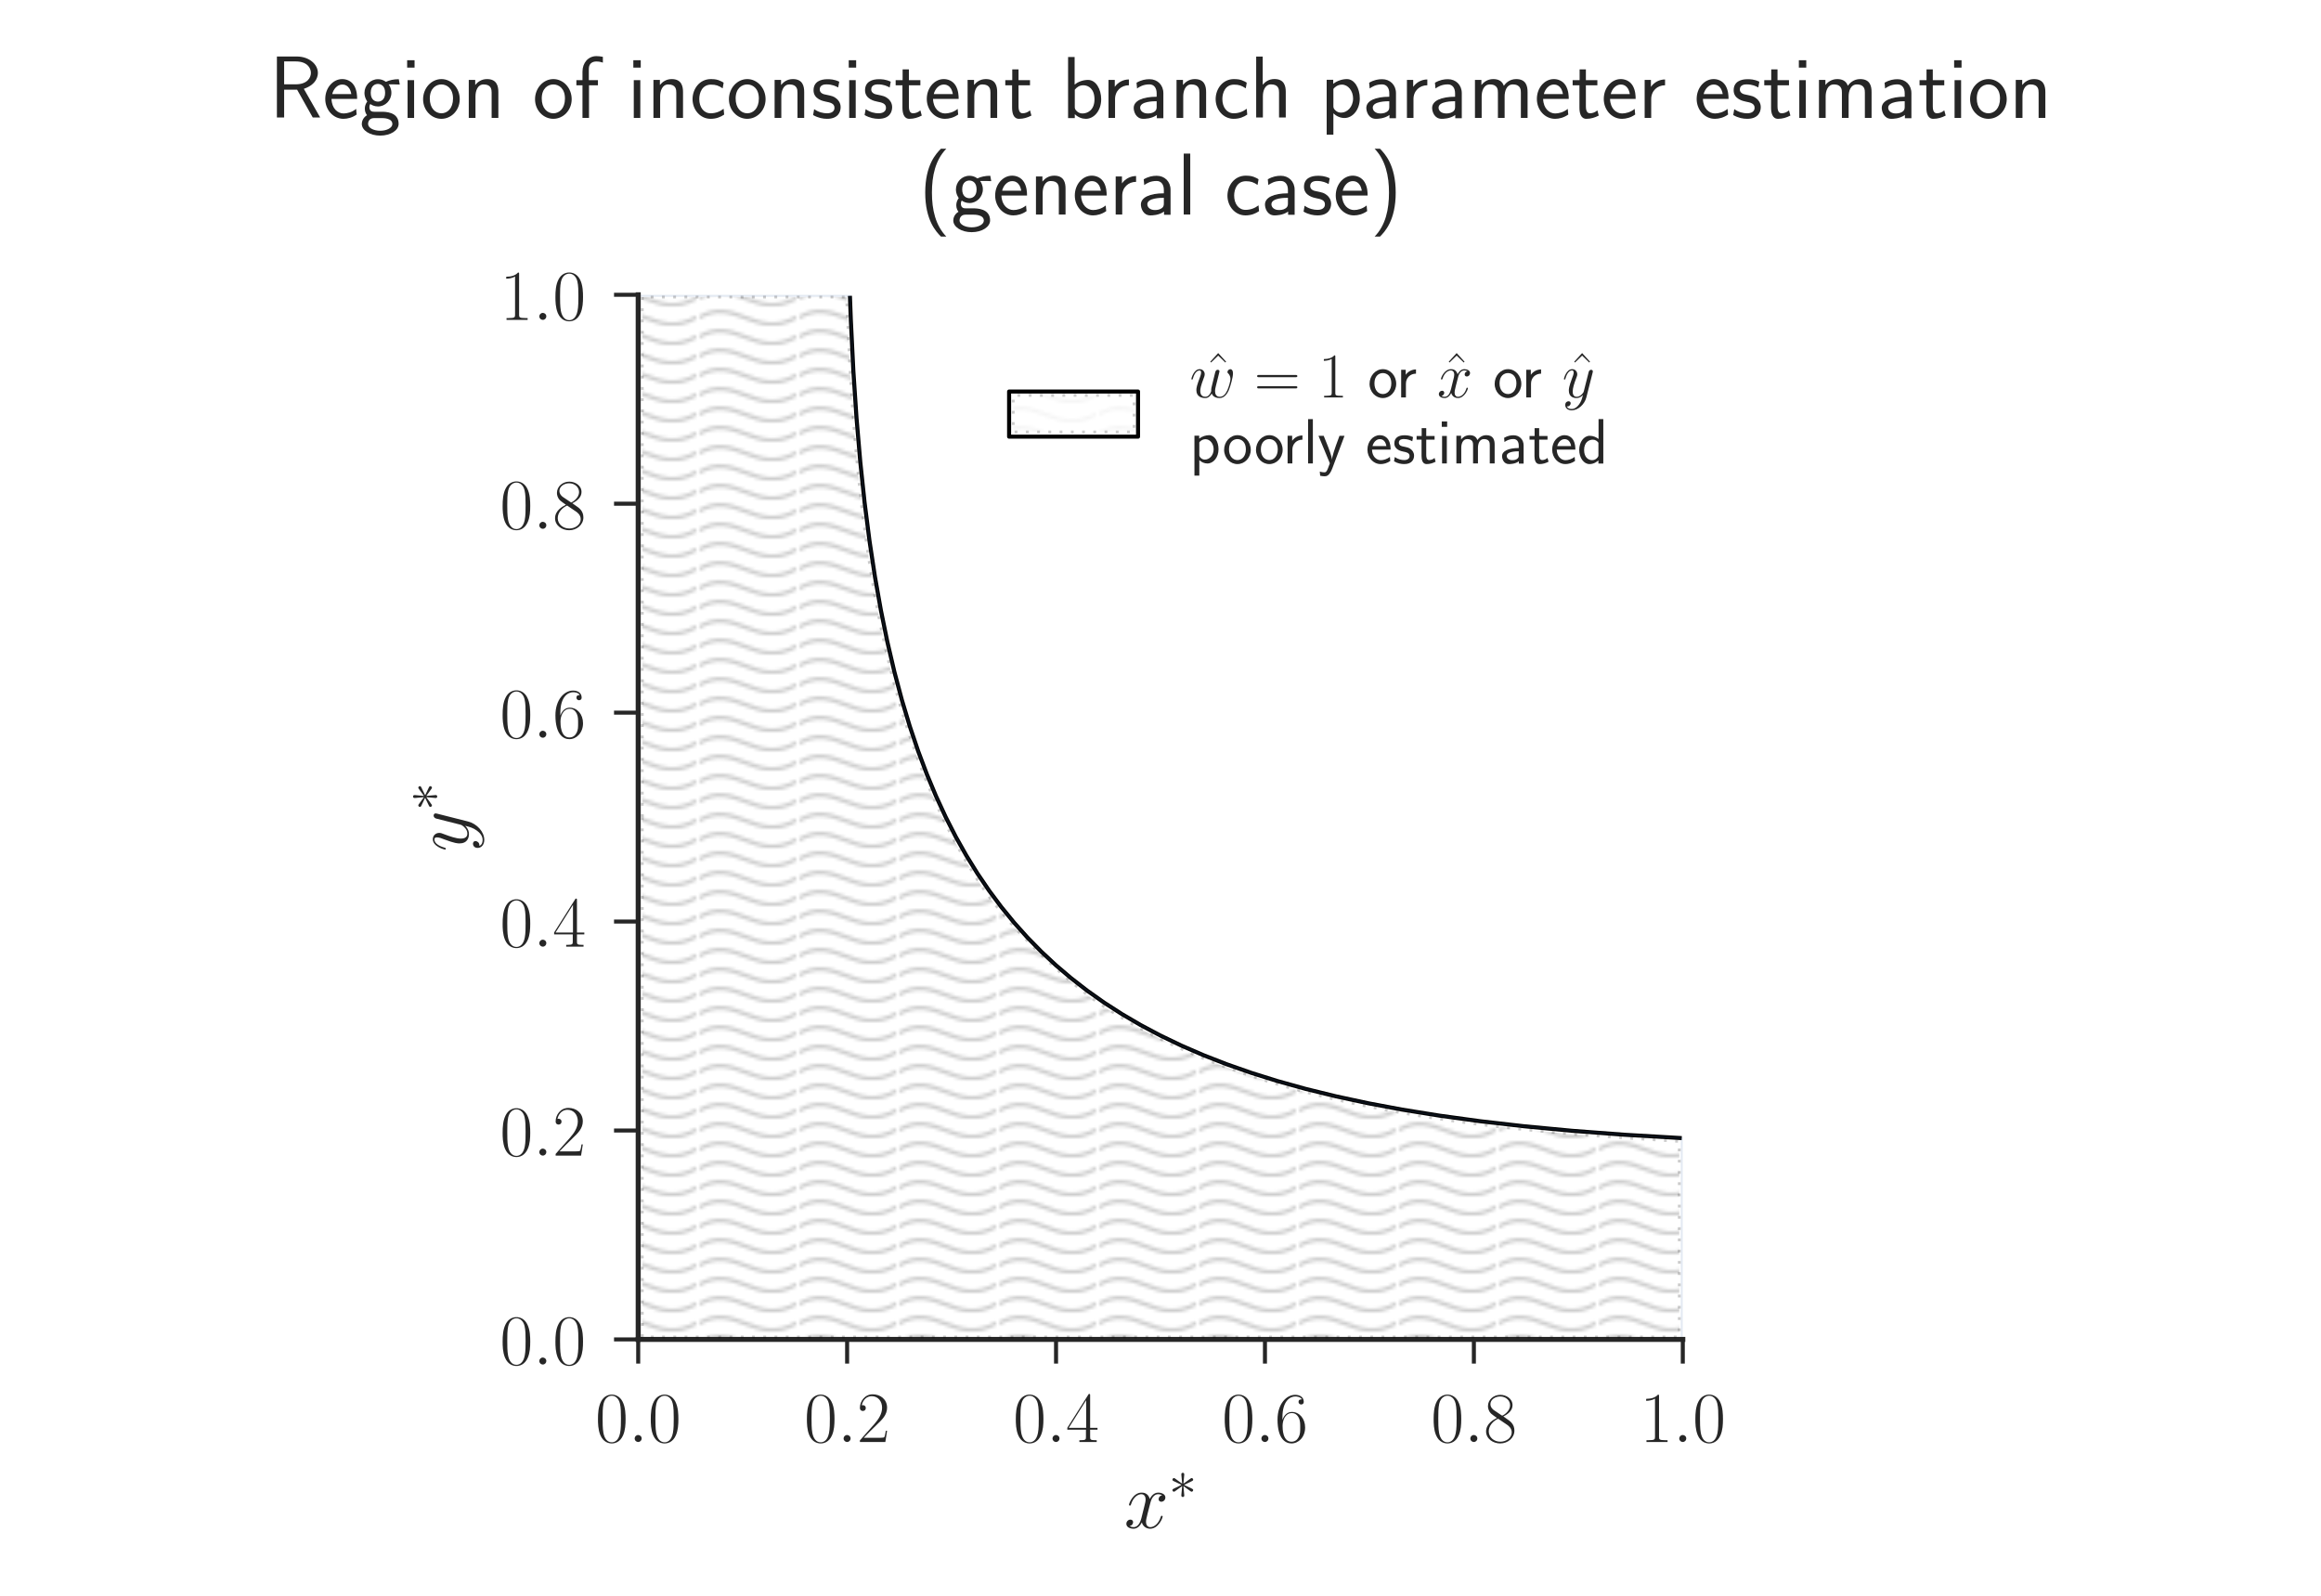 <?xml version="1.0" encoding="UTF-8" standalone="no"?>
<!-- Created with matplotlib (http://matplotlib.org/) -->

<svg
   xmlns:dc="http://purl.org/dc/elements/1.1/"
   xmlns:cc="http://creativecommons.org/ns#"
   xmlns:rdf="http://www.w3.org/1999/02/22-rdf-syntax-ns#"
   xmlns:svg="http://www.w3.org/2000/svg"
   xmlns="http://www.w3.org/2000/svg"
   xmlns:xlink="http://www.w3.org/1999/xlink"
   xmlns:sodipodi="http://sodipodi.sourceforge.net/DTD/sodipodi-0.dtd"
   xmlns:inkscape="http://www.inkscape.org/namespaces/inkscape"
   height="396pt"
   version="1.1"
   viewBox="0 0 576 396"
   width="576pt"
   id="svg2"
   inkscape:version="0.48.4 r9939"
   sodipodi:docname="bl-loose-inconsistency.svg">
  <sodipodi:namedview
     pagecolor="#ffffff"
     bordercolor="#666666"
     borderopacity="1"
     objecttolerance="10"
     gridtolerance="10"
     guidetolerance="10"
     inkscape:pageopacity="0"
     inkscape:pageshadow="2"
     inkscape:window-width="2495"
     inkscape:window-height="1416"
     id="namedview477"
     showgrid="false"
     inkscape:zoom="1.1470843"
     inkscape:cx="206.56751"
     inkscape:cy="247.5"
     inkscape:window-x="65"
     inkscape:window-y="24"
     inkscape:window-maximized="1"
     inkscape:current-layer="svg2" />
  <defs
     id="defs4">
    <pattern
       inkscape:stockid="Wavy"
       id="Wavy"
       height="5.181"
       width="30.066"
       patternUnits="userSpaceOnUse"
       inkscape:collect="always">
      <path
         id="path5573"
         d="M 7.597,0.061 C 5.079,-0.187 2.656,0.302 -0.01,1.788 L -0.01,3.061 C 2.773,1.431 5.173,1.052 7.472,1.280 C 9.770,1.508 11.969,2.361 14.253,3.218 C 18.820,4.931 23.804,6.676 30.066,3.061 L 30.062,1.788 C 23.622,5.497 19.246,3.770 14.691,2.061 C 12.413,1.207 10.115,0.311 7.597,0.061 z "
         style="fill:black;stroke:none;" />
    </pattern>
    <style
       type="text/css"
       id="style6">
*{stroke-linecap:butt;stroke-linejoin:round;}
  </style>
  </defs>
  <g
     id="figure_1">
    <g
       id="patch_1">
      <path
         d="M 0 396  L 576 396  L 576 0  L 0 0  z "
         style="fill:#ffffff;"
         id="path10" />
    </g>
    <g
       id="axes_1">
      <g
         id="patch_2">
        <path
           d="M 158.383 332.386  L 417.617 332.386  L 417.617 73.153  L 158.383 73.153  z "
           style="fill:#ffffff;"
           id="path14" />
      </g>
      <g
         id="matplotlib.axis_1">
        <g
           id="xtick_1">
          <g
             id="line2d_1">
            <defs
               id="defs19">
              <path
                 d="M 0 0  L 0 6  "
                 id="m197770c7a2"
                 style="stroke:#262626;" />
            </defs>
            <g
               id="g22">
              <use
                 style="fill:#262626;stroke:#262626;"
                 x="158.383"
                 xlink:href="#m197770c7a2"
                 y="332.386"
                 id="use24" />
            </g>
          </g>
          <g
             id="text_1">
            <!-- $0.0$ -->
            <defs
               id="defs27">
              <path
                 d="M 42 31.641  C 42 37.75 41.906 48.125 37.703 56.109  C 34 63.109 28.094 65.594 22.906 65.594  C 18.094 65.594 12 63.406 8.203 56.203  C 4.203 48.719 3.797 39.438 3.797 31.641  C 3.797 25.953 3.906 17.281 7 9.672  C 11.297 -0.609 19 -2 22.906 -2  C 27.5 -2 34.5 -0.109 38.594 9.375  C 41.594 16.281 42 24.359 42 31.641  M 22.906 -0.406  C 16.5 -0.406 12.703 5.078 11.297 12.688  C 10.203 18.562 10.203 27.156 10.203 32.75  C 10.203 40.438 10.203 46.828 11.5 52.922  C 13.406 61.391 19 64 22.906 64  C 27 64 32.297 61.297 34.203 53.125  C 35.5 47.438 35.594 40.734 35.594 32.75  C 35.594 26.25 35.594 18.266 34.406 12.375  C 32.297 1.484 26.406 -0.406 22.906 -0.406  "
                 id="CMR17-48" />
              <path
                 d="M 18.406 4.797  C 18.406 7.688 16 9.672 13.594 9.672  C 10.703 9.672 8.703 7.281 8.703 4.891  C 8.703 2 11.094 0 13.5 0  C 16.406 0 18.406 2.391 18.406 4.797  "
                 id="CMMI12-58" />
            </defs>
            <g
               style="fill:#262626;"
               transform="translate(147.72 357.839)scale(0.18 -0.18)"
               id="g31">
              <use
                 transform="scale(0.996)"
                 xlink:href="#CMR17-48"
                 id="use33" />
              <use
                 transform="translate(45.69 0)scale(0.996)"
                 xlink:href="#CMMI12-58"
                 id="use35" />
              <use
                 transform="translate(72.788 0)scale(0.996)"
                 xlink:href="#CMR17-48"
                 id="use37" />
            </g>
          </g>
        </g>
        <g
           id="xtick_2">
          <g
             id="line2d_2">
            <g
               id="g41">
              <use
                 style="fill:#262626;stroke:#262626;"
                 x="210.23"
                 xlink:href="#m197770c7a2"
                 y="332.386"
                 id="use43" />
            </g>
          </g>
          <g
             id="text_2">
            <!-- $0.2$ -->
            <defs
               id="defs46">
              <path
                 d="M 41.703 15.453  L 39.906 15.453  C 38.906 8.375 38.094 7.172 37.703 6.562  C 37.203 5.766 30 5.766 28.594 5.766  L 9.406 5.766  C 13 9.672 20 16.75 28.5 24.953  C 34.594 30.734 41.703 37.531 41.703 47.422  C 41.703 59.219 32.297 66 21.797 66  C 10.797 66 4.094 56.312 4.094 47.344  C 4.094 43.438 7 42.938 8.203 42.938  C 9.203 42.938 12.203 43.547 12.203 47.031  C 12.203 50.109 9.594 51 8.203 51  C 7.594 51 7 50.906 6.594 50.703  C 8.5 59.219 14.297 63.406 20.406 63.406  C 29.094 63.406 34.797 56.516 34.797 47.422  C 34.797 38.734 29.703 31.25 24 24.75  L 4.094 2.281  L 4.094 0  L 39.297 0  z "
                 id="CMR17-50" />
            </defs>
            <g
               style="fill:#262626;"
               transform="translate(199.567 357.839)scale(0.18 -0.18)"
               id="g49">
              <use
                 transform="scale(0.996)"
                 xlink:href="#CMR17-48"
                 id="use51" />
              <use
                 transform="translate(45.69 0)scale(0.996)"
                 xlink:href="#CMMI12-58"
                 id="use53" />
              <use
                 transform="translate(72.788 0)scale(0.996)"
                 xlink:href="#CMR17-50"
                 id="use55" />
            </g>
          </g>
        </g>
        <g
           id="xtick_3">
          <g
             id="line2d_3">
            <g
               id="g59">
              <use
                 style="fill:#262626;stroke:#262626;"
                 x="262.077"
                 xlink:href="#m197770c7a2"
                 y="332.386"
                 id="use61" />
            </g>
          </g>
          <g
             id="text_3">
            <!-- $0.4$ -->
            <defs
               id="defs64">
              <path
                 d="M 33.594 64.406  C 33.594 66.5 33.5 66.5 31.703 66.5  L 2 19.594  L 2 17  L 27.797 17  L 27.797 7.141  C 27.797 3.5 27.594 2.5 20.594 2.5  L 18.703 2.5  L 18.703 0  C 21.906 0 27.297 0 30.703 0  C 34.094 0 39.5 0 42.703 0  L 42.703 2.5  L 40.797 2.5  C 33.797 2.5 33.594 3.5 33.594 7.141  L 33.594 17  L 43.797 17  L 43.797 19.594  L 33.594 19.594  z M 28.094 57.859  L 28.094 19.594  L 4 19.594  z "
                 id="CMR17-52" />
            </defs>
            <g
               style="fill:#262626;"
               transform="translate(251.414 357.839)scale(0.18 -0.18)"
               id="g67">
              <use
                 transform="scale(0.996)"
                 xlink:href="#CMR17-48"
                 id="use69" />
              <use
                 transform="translate(45.69 0)scale(0.996)"
                 xlink:href="#CMMI12-58"
                 id="use71" />
              <use
                 transform="translate(72.788 0)scale(0.996)"
                 xlink:href="#CMR17-52"
                 id="use73" />
            </g>
          </g>
        </g>
        <g
           id="xtick_4">
          <g
             id="line2d_4">
            <g
               id="g77">
              <use
                 style="fill:#262626;stroke:#262626;"
                 x="313.923"
                 xlink:href="#m197770c7a2"
                 y="332.386"
                 id="use79" />
            </g>
          </g>
          <g
             id="text_4">
            <!-- $0.6$ -->
            <defs
               id="defs82">
              <path
                 d="M 10.594 34  C 10.594 57.656 21.797 63 28.297 63  C 30.406 63 35.5 62.641 37.5 59  C 35.906 59 32.906 59 32.906 55.516  C 32.906 52.828 35.094 51.922 36.5 51.922  C 37.406 51.922 40.094 52.312 40.094 55.625  C 40.094 61.781 35.094 65.297 28.203 65.297  C 16.297 65.297 3.797 52.969 3.797 31  C 3.797 3.953 15.094 -2 23.094 -2  C 32.797 -2 42 6.672 42 20.047  C 42 32.516 33.906 41.594 23.703 41.594  C 17.594 41.594 13.094 37.609 10.594 30.625  z M 23.094 0.391  C 10.797 0.391 10.797 18.75 10.797 22.438  C 10.797 29.625 14.203 40 23.5 40  C 25.203 40 30.094 40 33.406 33.125  C 35.203 29.219 35.203 25.141 35.203 20.141  C 35.203 14.75 35.203 10.781 33.094 6.781  C 30.906 2.672 27.703 0.391 23.094 0.391  "
                 id="CMR17-54" />
            </defs>
            <g
               style="fill:#262626;"
               transform="translate(303.26 357.839)scale(0.18 -0.18)"
               id="g85">
              <use
                 transform="scale(0.996)"
                 xlink:href="#CMR17-48"
                 id="use87" />
              <use
                 transform="translate(45.69 0)scale(0.996)"
                 xlink:href="#CMMI12-58"
                 id="use89" />
              <use
                 transform="translate(72.788 0)scale(0.996)"
                 xlink:href="#CMR17-54"
                 id="use91" />
            </g>
          </g>
        </g>
        <g
           id="xtick_5">
          <g
             id="line2d_5">
            <g
               id="g95">
              <use
                 style="fill:#262626;stroke:#262626;"
                 x="365.77"
                 xlink:href="#m197770c7a2"
                 y="332.386"
                 id="use97" />
            </g>
          </g>
          <g
             id="text_5">
            <!-- $0.8$ -->
            <defs
               id="defs100">
              <path
                 d="M 27.203 35.375  C 33.5 38.547 39.906 43.328 39.906 50.984  C 39.906 60.016 31.094 65.297 23 65.297  C 13.906 65.297 5.906 58.734 5.906 49.688  C 5.906 47.203 6.5 42.922 10.406 39.141  C 11.406 38.156 15.594 35.172 18.297 33.281  C 13.797 30.984 3.297 25.531 3.297 14.594  C 3.297 4.359 13.094 -2 22.797 -2  C 33.5 -2 42.5 5.656 42.5 15.781  C 42.5 24.844 36.406 29.016 32.406 31.703  z M 14.094 44.094  C 13.297 44.594 9.297 47.672 9.297 52.359  C 9.297 58.422 15.594 63 22.797 63  C 30.703 63 36.5 57.438 36.5 50.969  C 36.5 41.703 26.094 36.422 25.594 36.422  C 25.5 36.422 25.406 36.422 24.594 37.031  z M 32.5 23.734  C 34 22.641 38.797 19.375 38.797 13.297  C 38.797 5.953 31.406 0.391 23 0.391  C 13.906 0.391 7 6.844 7 14.688  C 7 22.547 13.094 29.094 20 32.188  z "
                 id="CMR17-56" />
            </defs>
            <g
               style="fill:#262626;"
               transform="translate(355.107 357.839)scale(0.18 -0.18)"
               id="g103">
              <use
                 transform="scale(0.996)"
                 xlink:href="#CMR17-48"
                 id="use105" />
              <use
                 transform="translate(45.69 0)scale(0.996)"
                 xlink:href="#CMMI12-58"
                 id="use107" />
              <use
                 transform="translate(72.788 0)scale(0.996)"
                 xlink:href="#CMR17-56"
                 id="use109" />
            </g>
          </g>
        </g>
        <g
           id="xtick_6">
          <g
             id="line2d_6">
            <g
               id="g113">
              <use
                 style="fill:#262626;stroke:#262626;"
                 x="417.617"
                 xlink:href="#m197770c7a2"
                 y="332.386"
                 id="use115" />
            </g>
          </g>
          <g
             id="text_6">
            <!-- $1.0$ -->
            <defs
               id="defs118">
              <path
                 d="M 26.594 63.406  C 26.594 65.5 26.5 65.5 25.094 65.5  C 21.203 61.188 15.297 59.797 9.703 59.797  C 9.406 59.797 8.906 59.797 8.797 59.5  C 8.703 59.297 8.703 59.094 8.703 57  C 11.797 57 17 57.594 21 59.984  L 21 7.203  C 21 3.688 20.797 2.5 12.203 2.5  L 9.203 2.5  L 9.203 0  C 14 0 19 0 23.797 0  C 28.594 0 33.594 0 38.406 0  L 38.406 2.5  L 35.406 2.5  C 26.797 2.5 26.594 3.594 26.594 7.156  z "
                 id="CMR17-49" />
            </defs>
            <g
               style="fill:#262626;"
               transform="translate(406.954 357.839)scale(0.18 -0.18)"
               id="g121">
              <use
                 transform="scale(0.996)"
                 xlink:href="#CMR17-49"
                 id="use123" />
              <use
                 transform="translate(45.69 0)scale(0.996)"
                 xlink:href="#CMMI12-58"
                 id="use125" />
              <use
                 transform="translate(72.788 0)scale(0.996)"
                 xlink:href="#CMR17-48"
                 id="use127" />
            </g>
          </g>
        </g>
        <g
           id="text_7">
          <!-- $x^*$ -->
          <defs
             id="defs130">
            <path
               d="M 47.406 40.719  C 44.203 40.109 43 37.719 43 35.828  C 43 33.422 44.906 32.625 46.297 32.625  C 49.297 32.625 51.406 35.219 51.406 37.922  C 51.406 42.109 46.594 44 42.406 44  C 36.297 44 32.906 38.016 32 36.125  C 29.703 44 23.5 44 21.703 44  C 11.5 44 6.094 30.938 6.094 28.734  C 6.094 28.344 6.5 27.844 7.203 27.844  C 8 27.844 8.203 28.438 8.406 28.844  C 11.797 39.922 18.5 42.016 21.406 42.016  C 25.906 42.016 26.797 37.812 26.797 35.422  C 26.797 33.234 26.203 30.938 25 26.141  L 21.594 12.469  C 20.094 6.484 17.203 1 11.906 1  C 11.406 1 8.906 1 6.797 2.297  C 10.406 3 11.203 5.984 11.203 7.188  C 11.203 9.188 9.703 10.375 7.797 10.375  C 5.406 10.375 2.797 8.281 2.797 5.094  C 2.797 0.891 7.5 -1 11.797 -1  C 16.594 -1 20 2.797 22.094 6.891  C 23.703 1 28.703 -1 32.406 -1  C 42.594 -1 48 12.078 48 14.266  C 48 14.766 47.594 15.172 47 15.172  C 46.094 15.172 46 14.672 45.703 13.875  C 43 5.094 37.203 1 32.703 1  C 29.203 1 27.297 3.594 27.297 7.688  C 27.297 9.875 27.703 11.469 29.297 18.062  L 32.797 31.625  C 34.297 37.625 37.703 42.016 42.297 42.016  C 42.5 42.016 45.297 42.016 47.406 40.719  "
               id="CMMI12-120" />
            <path
               d="M 27.5 42.484  C 27.594 43.875 27.594 46.281 25 46.281  C 23.406 46.281 22.094 44.984 22.406 43.672  L 22.406 42.375  L 23.797 26.875  L 11 36.188  C 10.094 36.688 9.906 36.875 9.203 36.875  C 7.797 36.875 6.5 35.484 6.5 34.078  C 6.5 32.484 7.5 32.078 8.5 31.578  L 22.703 24.781  L 8.906 18.094  C 7.297 17.297 6.5 16.891 6.5 15.391  C 6.5 13.891 7.797 12.594 9.203 12.594  C 9.906 12.594 10.094 12.594 12.594 14.5  L 23.797 22.594  L 22.297 5.797  C 22.297 3.688 24.094 3.188 24.906 3.188  C 26.094 3.188 27.594 3.875 27.594 5.797  L 26.094 22.594  L 38.906 13.297  C 39.797 12.797 40 12.594 40.703 12.594  C 42.094 12.594 43.406 14 43.406 15.391  C 43.406 16.891 42.5 17.391 41.297 18  C 35.297 20.984 35.094 20.984 27.203 24.688  L 41 31.375  C 42.594 32.188 43.406 32.578 43.406 34.078  C 43.406 35.578 42.094 36.875 40.703 36.875  C 40 36.875 39.797 36.875 37.297 34.984  L 26.094 26.875  z "
               id="CMSY10-3" />
          </defs>
          <g
             style="fill:#262626;"
             transform="translate(278.97 379.164)scale(0.2 -0.2)"
             id="g134">
            <use
               transform="scale(0.996)"
               xlink:href="#CMMI12-120"
               id="use136" />
            <use
               transform="translate(55.434 36.154)scale(0.697)"
               xlink:href="#CMSY10-3"
               id="use138" />
          </g>
        </g>
      </g>
      <g
         id="matplotlib.axis_2">
        <g
           id="ytick_1">
          <g
             id="line2d_7">
            <defs
               id="defs143">
              <path
                 d="M 0 0  L -6 0  "
                 id="mcb5d65d7ad"
                 style="stroke:#262626;" />
            </defs>
            <g
               id="g146">
              <use
                 style="fill:#262626;stroke:#262626;"
                 x="158.383"
                 xlink:href="#mcb5d65d7ad"
                 y="332.386"
                 id="use148" />
            </g>
          </g>
          <g
             id="text_8">
            <!-- $0.0$ -->
            <g
               style="fill:#262626;"
               transform="translate(124.057 338.613)scale(0.18 -0.18)"
               id="g151">
              <use
                 transform="scale(0.996)"
                 xlink:href="#CMR17-48"
                 id="use153" />
              <use
                 transform="translate(45.69 0)scale(0.996)"
                 xlink:href="#CMMI12-58"
                 id="use155" />
              <use
                 transform="translate(72.788 0)scale(0.996)"
                 xlink:href="#CMR17-48"
                 id="use157" />
            </g>
          </g>
        </g>
        <g
           id="ytick_2">
          <g
             id="line2d_8">
            <g
               id="g161">
              <use
                 style="fill:#262626;stroke:#262626;"
                 x="158.383"
                 xlink:href="#mcb5d65d7ad"
                 y="280.539"
                 id="use163" />
            </g>
          </g>
          <g
             id="text_9">
            <!-- $0.2$ -->
            <g
               style="fill:#262626;"
               transform="translate(124.057 286.766)scale(0.18 -0.18)"
               id="g166">
              <use
                 transform="scale(0.996)"
                 xlink:href="#CMR17-48"
                 id="use168" />
              <use
                 transform="translate(45.69 0)scale(0.996)"
                 xlink:href="#CMMI12-58"
                 id="use170" />
              <use
                 transform="translate(72.788 0)scale(0.996)"
                 xlink:href="#CMR17-50"
                 id="use172" />
            </g>
          </g>
        </g>
        <g
           id="ytick_3">
          <g
             id="line2d_9">
            <g
               id="g176">
              <use
                 style="fill:#262626;stroke:#262626;"
                 x="158.383"
                 xlink:href="#mcb5d65d7ad"
                 y="228.693"
                 id="use178" />
            </g>
          </g>
          <g
             id="text_10">
            <!-- $0.4$ -->
            <g
               style="fill:#262626;"
               transform="translate(124.057 234.919)scale(0.18 -0.18)"
               id="g181">
              <use
                 transform="scale(0.996)"
                 xlink:href="#CMR17-48"
                 id="use183" />
              <use
                 transform="translate(45.69 0)scale(0.996)"
                 xlink:href="#CMMI12-58"
                 id="use185" />
              <use
                 transform="translate(72.788 0)scale(0.996)"
                 xlink:href="#CMR17-52"
                 id="use187" />
            </g>
          </g>
        </g>
        <g
           id="ytick_4">
          <g
             id="line2d_10">
            <g
               id="g191">
              <use
                 style="fill:#262626;stroke:#262626;"
                 x="158.383"
                 xlink:href="#mcb5d65d7ad"
                 y="176.846"
                 id="use193" />
            </g>
          </g>
          <g
             id="text_11">
            <!-- $0.6$ -->
            <g
               style="fill:#262626;"
               transform="translate(124.057 183.073)scale(0.18 -0.18)"
               id="g196">
              <use
                 transform="scale(0.996)"
                 xlink:href="#CMR17-48"
                 id="use198" />
              <use
                 transform="translate(45.69 0)scale(0.996)"
                 xlink:href="#CMMI12-58"
                 id="use200" />
              <use
                 transform="translate(72.788 0)scale(0.996)"
                 xlink:href="#CMR17-54"
                 id="use202" />
            </g>
          </g>
        </g>
        <g
           id="ytick_5">
          <g
             id="line2d_11">
            <g
               id="g206">
              <use
                 style="fill:#262626;stroke:#262626;"
                 x="158.383"
                 xlink:href="#mcb5d65d7ad"
                 y="124.999"
                 id="use208" />
            </g>
          </g>
          <g
             id="text_12">
            <!-- $0.8$ -->
            <g
               style="fill:#262626;"
               transform="translate(124.057 131.226)scale(0.18 -0.18)"
               id="g211">
              <use
                 transform="scale(0.996)"
                 xlink:href="#CMR17-48"
                 id="use213" />
              <use
                 transform="translate(45.69 0)scale(0.996)"
                 xlink:href="#CMMI12-58"
                 id="use215" />
              <use
                 transform="translate(72.788 0)scale(0.996)"
                 xlink:href="#CMR17-56"
                 id="use217" />
            </g>
          </g>
        </g>
        <g
           id="ytick_6">
          <g
             id="line2d_12">
            <g
               id="g221">
              <use
                 style="fill:#262626;stroke:#262626;"
                 x="158.383"
                 xlink:href="#mcb5d65d7ad"
                 y="73.153"
                 id="use223" />
            </g>
          </g>
          <g
             id="text_13">
            <!-- $1.0$ -->
            <g
               style="fill:#262626;"
               transform="translate(124.057 79.379)scale(0.18 -0.18)"
               id="g226">
              <use
                 transform="scale(0.996)"
                 xlink:href="#CMR17-49"
                 id="use228" />
              <use
                 transform="translate(45.69 0)scale(0.996)"
                 xlink:href="#CMMI12-58"
                 id="use230" />
              <use
                 transform="translate(72.788 0)scale(0.996)"
                 xlink:href="#CMR17-48"
                 id="use232" />
            </g>
          </g>
        </g>
        <g
           id="text_14">
          <!-- $y^*$ -->
          <defs
             id="defs235">
            <path
               d="M 26.297 -10.938  C 23.594 -14.672 19.703 -18 14.797 -18  C 13.594 -18 8.797 -18 7.297 -13.891  C 7.594 -13.984 8.094 -13.984 8.297 -13.984  C 11.297 -13.984 13.297 -11.391 13.297 -9.094  C 13.297 -6.797 11.406 -6 9.906 -6  C 8.297 -6 4.797 -7.156 4.797 -11.859  C 4.797 -16.734 9.094 -20.094 14.797 -20.094  C 24.797 -20.094 34.906 -10.938 37.703 0.094  L 47.5 38.828  C 47.594 39.328 47.797 39.938 47.797 40.531  C 47.797 42.016 46.594 43.016 45.094 43.016  C 44.203 43.016 42.094 42.609 41.297 39.609  L 33.906 10.281  C 33.406 8.484 33.406 8.281 32.594 7.188  C 30.594 4.391 27.297 1 22.5 1  C 16.906 1 16.406 6.484 16.406 9.188  C 16.406 14.875 19.094 22.547 21.797 29.734  C 22.906 32.625 23.5 34.031 23.5 36.016  C 23.5 40.219 20.5 44 15.594 44  C 6.406 44 2.703 29.531 2.703 28.734  C 2.703 28.344 3.094 27.844 3.797 27.844  C 4.703 27.844 4.797 28.234 5.203 29.641  C 7.594 38.016 11.406 42.016 15.297 42.016  C 16.203 42.016 17.906 42.016 17.906 38.719  C 17.906 36.125 16.797 33.234 15.297 29.438  C 10.406 16.359 10.406 13.078 10.406 10.672  C 10.406 1.203 17.203 -1 22.203 -1  C 25.094 -1 28.703 -0.094 32.203 3.594  L 32.297 3.5  C 30.797 -2.297 29.797 -6.125 26.297 -10.938  "
               id="CMMI12-121" />
          </defs>
          <g
             style="fill:#262626;"
             transform="translate(116.182 211.37)rotate(-90)scale(0.2 -0.2)"
             id="g238">
            <use
               transform="scale(0.996)"
               xlink:href="#CMMI12-121"
               id="use240" />
            <use
               transform="translate(51.139 36.154)scale(0.697)"
               xlink:href="#CMSY10-3"
               id="use242" />
          </g>
        </g>
      </g>
      <g
         id="LineCollection_1">
        <path
           clip-path="url(#p3a05f601e1)"
           d="M 417.357 282.43  L 403.1 281.592  L 390.138 280.612  L 378.213 279.487  L 367.325 278.237  L 357.215 276.85  L 347.951 275.355  L 339.587 273.79  L 331.551 272.063  L 324.033 270.219  L 317.034 268.273  L 310.553 266.245  L 304.332 264.065  L 298.629 261.836  L 293.185 259.475  L 287.929 256.949  L 283.049 254.357  L 278.408 251.64  L 274.001 248.802  L 269.762 245.802  L 265.758 242.691  L 262.077 239.561  L 258.447 236.185  L 254.913 232.581  L 251.663 228.952  L 248.482 225.063  L 245.486 221.048  L 242.574 216.768  L 239.783 212.258  L 237.19 207.65  L 234.695 202.769  L 232.265 197.515  L 230.02 192.141  L 227.858 186.395  L 225.775 180.216  L 223.826 173.735  L 221.961 166.736  L 220.201 159.218  L 218.61 151.441  L 217.139 143.146  L 215.8 134.332  L 214.57 124.74  L 213.496 114.63  L 212.561 103.742  L 211.779 92.077  L 211.15 79.374  L 210.926 73.412  L 210.926 73.412  "
           style="fill:none;stroke:#000000;"
           id="path245" />
      </g>
      <g
         id="line2d_13">
        <path
           clip-path="url(#p3a05f601e1)"
           d="M 417.357 332.127  L 417.357 282.43  L 403.1 281.592  L 390.138 280.612  L 378.213 279.487  L 367.325 278.237  L 357.215 276.85  L 347.951 275.355  L 339.587 273.79  L 331.551 272.063  L 324.033 270.219  L 317.034 268.273  L 310.553 266.245  L 304.332 264.065  L 298.629 261.836  L 293.185 259.475  L 287.929 256.949  L 283.049 254.357  L 278.408 251.64  L 274.001 248.802  L 269.762 245.802  L 265.758 242.691  L 262.077 239.561  L 258.447 236.185  L 254.913 232.581  L 251.663 228.952  L 248.482 225.063  L 245.486 221.048  L 242.574 216.768  L 239.783 212.258  L 237.19 207.65  L 234.695 202.769  L 232.265 197.515  L 230.02 192.141  L 227.858 186.395  L 225.775 180.216  L 223.826 173.735  L 221.961 166.736  L 220.201 159.218  L 218.61 151.441  L 217.139 143.146  L 215.8 134.332  L 214.57 124.74  L 213.496 114.63  L 212.561 103.742  L 211.779 92.077  L 211.15 79.374  L 210.926 73.412  L 158.643 73.412  L 158.643 73.412  "
           style="fill:none;opacity:0.15;stroke:#4c72b0;stroke-linecap:round;stroke-width:0.5;"
           id="path248" />
      </g>
      <g
         id="patch_3">
        <path
           d="M 158.383 332.386  L 158.383 73.153  "
           style="fill:none;stroke:#262626;stroke-linecap:square;stroke-linejoin:miter;stroke-width:1.25;"
           id="path251" />
      </g>
      <g
         id="patch_4">
        <path
           d="M 158.383 332.386  L 417.617 332.386  "
           style="fill:none;stroke:#262626;stroke-linecap:square;stroke-linejoin:miter;stroke-width:1.25;"
           id="path254" />
      </g>
      <g
         id="text_15">
        <!-- Region of inconsistent branch parameter estimation -->
        <defs
           id="defs257">
          <path
             d="M 39.406 32.953  L 39.594 33.047  C 55.203 38.422 55.297 49.172 55.297 51.062  C 55.297 60.516 45.703 69.578 31.297 69.578  L 8.906 69.578  L 8.906 0.5  L 17.094 0.5  L 17.094 32  L 31.797 32  L 49.5 0.5  L 57.906 0.5  z M 17.094 38.078  L 17.094 64  L 30.203 64  C 42.906 64 47.406 56.828 47.406 51.047  C 47.406 45.656 43.406 38.078 30.203 38.078  z "
             id="CMSS17-82" />
          <path
             d="M 39.094 21.516  C 39.094 24.844 38.906 31.297 35.703 36.641  C 32.203 42.391 26.5 44 22.203 44  C 11.797 44 3 34.188 3 21.484  C 3 9.094 12.094 -1 23.594 -1  C 28.094 -1 33.594 0.297 38.594 3.875  C 38.594 4.281 38.406 6.469 38.297 6.562  C 38.297 6.766 38 9.844 38 10.25  C 33.203 6.359 27.703 5.078 23.703 5.078  C 17.297 5.078 10.406 10.422 10.094 21.516  z M 10.906 27  C 12.203 32.562 16.594 37.828 22.203 37.828  C 23.703 37.828 30.703 37.828 32.5 27  z "
             id="CMSS17-101" />
          <path
             d="M 44.5 43.875  C 38.797 43.875 33.906 42.781 29.906 40.891  C 26.594 43.391 23.203 43.875 20.906 43.875  C 12.203 43.875 5.594 36.703 5.594 28.344  C 5.594 22.938 8.594 18.859 8.797 18.672  C 7 16.172 6 13.484 6 10.5  C 6 7 7.406 4.516 8.5 3.125  C 3.297 -0.047 2.594 -4.906 2.594 -6.797  C 2.594 -14.031 11.703 -20 23.406 -20  C 35.203 -20 44.297 -14.031 44.297 -6.688  C 44.297 7 29 7 24.797 7  L 16.703 7  C 15.203 7 11.203 7 11.203 12.359  C 11.203 14.391 12.094 15.688 12.203 15.781  C 13.703 14.688 16.797 13 20.906 13  C 29.203 13 36.094 19.969 36.094 28.547  C 36.094 33.312 33.906 36.797 33 38  L 33.297 38  C 33.594 38 37.797 38 39.297 38  C 42.5 38 42.797 37.953 45.594 37.797  z M 20.906 18.469  C 17.5 18.469 12.703 20.547 12.703 28.484  C 12.703 37.109 18.203 38.5 20.797 38.5  C 24.203 38.5 29 36.422 29 28.484  C 29 19.859 23.5 18.469 20.906 18.469  M 24.703 -0.156  C 27.094 -0.156 37.203 -0.156 37.203 -6.906  C 37.203 -11.156 31 -14.516 23.5 -14.516  C 15.906 -14.516 9.703 -11.25 9.703 -6.797  C 9.703 -6.297 9.703 -0.156 16.594 -0.156  z "
             id="CMSS17-103" />
          <path
             d="M 15.297 65.359  L 6.906 65.359  L 6.906 57  L 15.297 57  z M 14.797 42.797  L 7.406 42.797  L 7.406 0  L 14.797 0  z "
             id="CMSS17-105" />
          <path
             d="M 44.203 21.188  C 44.203 34 34.703 44 23.5 44  C 12 44 2.703 33.703 2.703 21.188  C 2.703 8.5 12.297 -1 23.406 -1  C 34.797 -1 44.203 8.797 44.203 21.188  M 23.5 5.266  C 16.406 5.266 10.297 11.078 10.297 22  C 10.297 33.609 17.406 37.922 23.406 37.922  C 29.906 37.922 36.594 33.219 36.594 22  C 36.594 10.672 30.094 5.266 23.5 5.266  "
             id="CMSS17-111" />
          <path
             d="M 40.906 29.328  C 40.906 35.672 39.406 44 28.094 44  C 21.703 44 17.5 40.719 14.703 37.328  L 14.703 43.094  L 7.406 43.094  L 7.406 0  L 15 0  L 15 24.359  C 15 30.688 17.406 37.938 24.203 37.938  C 33 37.938 33.297 32 33.297 28.578  L 33.297 0  L 40.906 0  z "
             id="CMSS17-110" />
          <path
             d="M 16.797 37  L 26.906 37  L 26.906 42.766  L 16.594 42.766  L 16.594 55.609  C 16.594 62.719 22 63.938 25.094 63.938  C 26.094 63.938 28.906 63.938 32.5 62.641  L 32.5 69.203  C 30.203 69.703 27.406 70 25.203 70  C 15.906 70 9.406 62.391 9.406 52.484  L 9.406 42.766  L 2.5 42.766  L 2.5 37  L 9.406 37  L 9.406 0  L 16.797 0  z "
             id="CMSS17-102" />
          <path
             d="M 38.5 39.703  C 38.5 40.391 33.906 42.406 32.703 42.797  C 29.406 44 25.203 44 24.094 44  C 11.094 44 3.297 32.703 3.297 21.297  C 3.297 9.297 12 -1 23.703 -1  C 30.406 -1 35.203 1.188 39.094 3.781  L 38.5 10.375  C 34.203 7.078 29.203 5.266 23.797 5.266  C 16 5.266 10.906 12.094 10.906 21.391  C 10.906 28.609 14.203 37.719 24.203 37.719  C 29.703 37.719 32.797 36.609 37.406 33.516  z "
             id="CMSS17-99" />
          <path
             d="M 32.203 41.047  C 26.297 43.859 21.703 43.859 18.703 43.859  C 11.594 43.859 3.094 41.375 3.094 31.297  C 3.094 21.234 14.094 19.031 17.094 18.422  C 21.703 17.531 26.797 16.531 26.797 11.562  C 26.797 5.266 19.594 5.266 18.297 5.266  C 14.297 5.266 8.797 6.359 3.797 9.969  L 2.594 3.281  C 8.297 0 13.797 -1 18.406 -1  C 30.703 -1 33.797 6.5 33.797 12.203  C 33.797 17.094 31 20.391 29.094 21.891  C 25.797 24.5 24.594 24.797 16.406 26.5  C 15 26.703 10.094 27.797 10.094 32.281  C 10.094 38 16.406 38 17.797 38  C 24.297 38 28.297 35.984 31 34.5  z "
             id="CMSS17-115" />
          <path
             d="M 16.703 37  L 29.703 37  L 29.703 42.766  L 16.703 42.766  L 16.703 55  L 9.594 55  L 9.594 42.766  L 1.703 42.766  L 1.703 37  L 9.406 37  L 9.406 11.703  C 9.406 6 10.703 -1 17.297 -1  C 22.297 -1 26.906 0.391 31.297 2.688  L 29.703 8.562  C 27.297 6.469 24.406 5.266 21.297 5.266  C 16.906 5.266 16.703 10.875 16.703 13.375  z "
             id="CMSS17-116" />
          <path
             d="M 14.906 69  L 7.5 69  L 7.5 -0.203  L 15.094 -0.203  L 15.094 4.281  C 18.906 0.594 23.5 -1 27.594 -1  C 37.203 -1 45 8.578 45 21.125  C 45 32.594 39 43.062 30.094 43.062  C 23.797 43.062 18.203 40.484 14.906 37.797  z M 15.094 31.969  C 17.297 34.719 20.406 37 24.797 37  C 30.703 37 37.406 32.766 37.406 21.125  C 37.406 8.719 29.406 5.078 23.906 5.078  C 21.906 5.078 19.797 5.562 17.797 7.25  C 15.094 9.609 15.094 11.078 15.094 12.453  z "
             id="CMSS17-98" />
          <path
             d="M 14.906 21.297  C 14.906 30.703 21.797 37 30.594 37  L 30.594 43.578  C 24.203 43.578 18.203 40.391 14.594 35.203  L 14.594 43.094  L 7.5 43.094  L 7.5 0  L 14.906 0  z "
             id="CMSS17-114" />
          <path
             d="M 37.594 27.984  C 37.594 37.375 30.906 43.875 21.906 43.875  C 17.5 43.875 12.703 43.078 7.203 39.891  L 7.797 33.359  C 10.297 35.125 14.594 38 21.797 38  C 26.906 38 30 34.062 30 27.844  L 30 24  C 14 24 4 19.344 4 11.344  C 4 7.203 6.5 -1 14.797 -1  C 16.297 -1 24.406 -1 30.203 3.391  L 30.203 -0.297  L 37.594 -0.297  z M 30 12.75  C 30 10.953 30 8.562 27 6.781  C 24.406 5.078 21.094 5.078 19.703 5.078  C 14.703 5.078 11.297 7.984 11.297 11.625  C 11.297 18.922 26.906 18.922 30 18.922  z "
             id="CMSS17-97" />
          <path
             d="M 40.906 29.547  C 40.906 35.812 39.406 44.062 28.094 44.062  C 21.797 44.062 17.703 40.984 14.797 37.609  L 14.797 69.5  L 7.406 69.5  L 7.406 0.5  L 15 0.5  L 15 24.578  C 15 30.828 17.406 38 24.203 38  C 33 38 33.297 32.125 33.297 28.734  L 33.297 0.5  L 40.906 0.5  z "
             id="CMSS17-104" />
          <path
             d="M 15.094 5.203  C 18.406 2.016 22.906 -0.078 27.703 -0.078  C 37 -0.078 45 9.422 45 22.062  C 45 33.734 39 44 30.406 44  C 25.406 44 19.406 42.219 14.906 38.625  L 14.906 43.203  L 7.5 43.203  L 7.5 -19  L 15.094 -19  z M 15.094 32.812  C 15.906 34 19.297 37.734 24.797 37.734  C 31.797 37.734 37.406 30.625 37.406 22.062  C 37.406 12.297 30.594 6 23.906 6  C 21.906 6 19.797 6.484 17.797 8.172  C 15.094 10.531 15.094 12 15.094 13.391  z "
             id="CMSS17-112" />
          <path
             d="M 67 29.328  C 67 36.062 65.297 44 54.094 44  C 46.594 44 42.094 39.312 40.094 36.422  C 38.297 41.719 34.094 44 28.094 44  C 21.297 44 17 40.125 14.703 37.328  L 14.703 43.094  L 7.406 43.094  L 7.406 0  L 15 0  L 15 24.359  C 15 30.297 17.203 37.938 24.297 37.938  C 33.406 37.938 33.406 31.5 33.406 28.578  L 33.406 0  L 41 0  L 41 24.359  C 41 30.297 43.203 37.938 50.297 37.938  C 59.406 37.938 59.406 31.5 59.406 28.578  L 59.406 0  L 67 0  z "
             id="CMSS17-109" />
        </defs>
        <g
           style="fill:#262626;"
           transform="translate(66.769 29.267)scale(0.22 -0.22)"
           id="g275">
          <use
             transform="scale(0.996)"
             xlink:href="#CMSS17-82"
             id="use277" />
          <use
             transform="translate(60.416 0)scale(0.996)"
             xlink:href="#CMSS17-101"
             id="use279" />
          <use
             transform="translate(102.055 0)scale(0.996)"
             xlink:href="#CMSS17-103"
             id="use281" />
          <use
             transform="translate(148.899 0)scale(0.996)"
             xlink:href="#CMSS17-105"
             id="use283" />
          <use
             transform="translate(171.079 0)scale(0.996)"
             xlink:href="#CMSS17-111"
             id="use285" />
          <use
             transform="translate(217.923 0)scale(0.996)"
             xlink:href="#CMSS17-110"
             id="use287" />
          <use
             transform="translate(297.357 0)scale(0.996)"
             xlink:href="#CMSS17-111"
             id="use289" />
          <use
             transform="translate(344.201 0)scale(0.996)"
             xlink:href="#CMSS17-102"
             id="use291" />
          <use
             transform="translate(404.056 0)scale(0.996)"
             xlink:href="#CMSS17-105"
             id="use293" />
          <use
             transform="translate(426.237 0)scale(0.996)"
             xlink:href="#CMSS17-110"
             id="use295" />
          <use
             transform="translate(474.442 0)scale(0.996)"
             xlink:href="#CMSS17-99"
             id="use297" />
          <use
             transform="translate(516.081 0)scale(0.996)"
             xlink:href="#CMSS17-111"
             id="use299" />
          <use
             transform="translate(562.925 0)scale(0.996)"
             xlink:href="#CMSS17-110"
             id="use301" />
          <use
             transform="translate(611.129 0)scale(0.996)"
             xlink:href="#CMSS17-115"
             id="use303" />
          <use
             transform="translate(647.043 0)scale(0.996)"
             xlink:href="#CMSS17-105"
             id="use305" />
          <use
             transform="translate(669.224 0)scale(0.996)"
             xlink:href="#CMSS17-115"
             id="use307" />
          <use
             transform="translate(705.137 0)scale(0.996)"
             xlink:href="#CMSS17-116"
             id="use309" />
          <use
             transform="translate(738.969 0)scale(0.996)"
             xlink:href="#CMSS17-101"
             id="use311" />
          <use
             transform="translate(780.608 0)scale(0.996)"
             xlink:href="#CMSS17-110"
             id="use313" />
          <use
             transform="translate(828.813 0)scale(0.996)"
             xlink:href="#CMSS17-116"
             id="use315" />
          <use
             transform="translate(893.873 0)scale(0.996)"
             xlink:href="#CMSS17-98"
             id="use317" />
          <use
             transform="translate(939.476 0)scale(0.996)"
             xlink:href="#CMSS17-114"
             id="use319" />
          <use
             transform="translate(971.386 0)scale(0.996)"
             xlink:href="#CMSS17-97"
             id="use321" />
          <use
             transform="translate(1016.307 0)scale(0.996)"
             xlink:href="#CMSS17-110"
             id="use323" />
          <use
             transform="translate(1064.512 0)scale(0.996)"
             xlink:href="#CMSS17-99"
             id="use325" />
          <use
             transform="translate(1106.151 0)scale(0.996)"
             xlink:href="#CMSS17-104"
             id="use327" />
          <use
             transform="translate(1185.585 0)scale(0.996)"
             xlink:href="#CMSS17-112"
             id="use329" />
          <use
             transform="translate(1233.79 0)scale(0.996)"
             xlink:href="#CMSS17-97"
             id="use331" />
          <use
             transform="translate(1276.11 0)scale(0.996)"
             xlink:href="#CMSS17-114"
             id="use333" />
          <use
             transform="translate(1308.019 0)scale(0.996)"
             xlink:href="#CMSS17-97"
             id="use335" />
          <use
             transform="translate(1352.941 0)scale(0.996)"
             xlink:href="#CMSS17-109"
             id="use337" />
          <use
             transform="translate(1427.171 0)scale(0.996)"
             xlink:href="#CMSS17-101"
             id="use339" />
          <use
             transform="translate(1468.809 0)scale(0.996)"
             xlink:href="#CMSS17-116"
             id="use341" />
          <use
             transform="translate(1502.641 0)scale(0.996)"
             xlink:href="#CMSS17-101"
             id="use343" />
          <use
             transform="translate(1544.28 0)scale(0.996)"
             xlink:href="#CMSS17-114"
             id="use345" />
          <use
             transform="translate(1607.419 0)scale(0.996)"
             xlink:href="#CMSS17-101"
             id="use347" />
          <use
             transform="translate(1649.058 0)scale(0.996)"
             xlink:href="#CMSS17-115"
             id="use349" />
          <use
             transform="translate(1684.971 0)scale(0.996)"
             xlink:href="#CMSS17-116"
             id="use351" />
          <use
             transform="translate(1718.803 0)scale(0.996)"
             xlink:href="#CMSS17-105"
             id="use353" />
          <use
             transform="translate(1740.983 0)scale(0.996)"
             xlink:href="#CMSS17-109"
             id="use355" />
          <use
             transform="translate(1815.213 0)scale(0.996)"
             xlink:href="#CMSS17-97"
             id="use357" />
          <use
             transform="translate(1860.135 0)scale(0.996)"
             xlink:href="#CMSS17-116"
             id="use359" />
          <use
             transform="translate(1893.966 0)scale(0.996)"
             xlink:href="#CMSS17-105"
             id="use361" />
          <use
             transform="translate(1916.147 0)scale(0.996)"
             xlink:href="#CMSS17-111"
             id="use363" />
          <use
             transform="translate(1962.99 0)scale(0.996)"
             xlink:href="#CMSS17-110"
             id="use365" />
        </g>
        <!-- (general case) -->
        <defs
           id="defs367">
          <path
             d="M 25.203 74.5  C 19.797 69.016 7.406 56.266 7.406 24.812  C 7.406 -6.766 19.797 -19.422 25.203 -25  L 31.297 -25  C 19 -12.25 15 5.578 15 24.703  C 15 43.719 18.797 61.656 31.297 74.5  z "
             id="CMSS17-40" />
          <path
             d="M 14.797 69  L 7.406 69  L 7.406 0  L 14.797 0  z "
             id="CMSS17-108" />
          <path
             d="M 11.297 -25  C 16.703 -19.516 29.094 -6.766 29.094 24.703  C 29.094 56.266 16.703 68.922 11.297 74.5  L 5.203 74.5  C 17.5 61.75 21.5 43.922 21.5 24.812  C 21.5 5.781 17.703 -12.156 5.203 -25  z "
             id="CMSS17-41" />
        </defs>
        <g
           style="fill:#262626;"
           transform="translate(227.99 53.233)scale(0.22 -0.22)"
           id="g372">
          <use
             transform="scale(0.996)"
             xlink:href="#CMSS17-40"
             id="use374" />
          <use
             transform="translate(36.434 0)scale(0.996)"
             xlink:href="#CMSS17-103"
             id="use376" />
          <use
             transform="translate(83.278 0)scale(0.996)"
             xlink:href="#CMSS17-101"
             id="use378" />
          <use
             transform="translate(124.916 0)scale(0.996)"
             xlink:href="#CMSS17-110"
             id="use380" />
          <use
             transform="translate(173.121 0)scale(0.996)"
             xlink:href="#CMSS17-101"
             id="use382" />
          <use
             transform="translate(214.76 0)scale(0.996)"
             xlink:href="#CMSS17-114"
             id="use384" />
          <use
             transform="translate(246.67 0)scale(0.996)"
             xlink:href="#CMSS17-97"
             id="use386" />
          <use
             transform="translate(291.592 0)scale(0.996)"
             xlink:href="#CMSS17-108"
             id="use388" />
          <use
             transform="translate(345.002 0)scale(0.996)"
             xlink:href="#CMSS17-99"
             id="use390" />
          <use
             transform="translate(386.64 0)scale(0.996)"
             xlink:href="#CMSS17-97"
             id="use392" />
          <use
             transform="translate(431.562 0)scale(0.996)"
             xlink:href="#CMSS17-115"
             id="use394" />
          <use
             transform="translate(467.476 0)scale(0.996)"
             xlink:href="#CMSS17-101"
             id="use396" />
          <use
             transform="translate(509.115 0)scale(0.996)"
             xlink:href="#CMSS17-41"
             id="use398" />
        </g>
      </g>
      <g
         id="legend_1">
        <g
           id="patch_5">
          <path
             d="M 250.428 108.363  L 282.428 108.363  L 282.428 97.163  L 250.428 97.163  z "
             style="fill:#ffffff;stroke:#000000;stroke-linejoin:miter;"
             id="path402" />
        </g>
        <g
           id="text_16">
          <!-- $\hat{w}=1$ or $\hat{x}$ or $\hat{y}$ -->
          <defs
             id="defs405">
            <path
               d="M 22.906 69.078  L 10.594 55.547  L 11.797 54.344  L 22.906 65.094  L 34 54.344  L 35.203 55.547  z "
               id="CMR17-94" />
            <path
               d="M 34.406 6.094  C 36.594 0.094 42.797 -1 46.594 -1  C 54.203 -1 58.703 5.594 61.5 12.469  C 63.797 18.266 67.5 31.438 67.5 37.328  C 67.5 43.406 64.406 44 63.5 44  C 61.094 44 58.906 41.609 58.906 39.609  C 58.906 38.422 59.594 37.719 60.094 37.328  C 61 36.422 63.594 33.734 63.594 28.547  C 63.594 25.141 60.797 15.766 58.703 11.078  C 55.906 4.984 52.203 1 47 1  C 41.406 1 39.594 5.188 39.594 9.781  C 39.594 12.672 40.5 16.172 40.906 17.859  L 45.094 34.625  C 45.594 36.625 46.5 40.109 46.5 40.516  C 46.5 42.016 45.297 43.016 43.797 43.016  C 40.906 43.016 40.203 40.516 39.594 38.125  C 38.594 34.234 34.406 17.359 34 15.172  C 33.594 13.469 33.594 12.375 33.594 10.172  C 33.594 7.781 30.406 3.984 30.297 3.797  C 29.203 2.688 27.594 1 24.5 1  C 16.594 1 16.594 8.484 16.594 10.172  C 16.594 13.375 17.297 17.766 21.797 29.641  C 23 32.734 23.5 34.031 23.5 36.016  C 23.5 40.219 20.5 44 15.594 44  C 6.406 44 2.703 29.531 2.703 28.734  C 2.703 28.344 3.094 27.844 3.797 27.844  C 4.703 27.844 4.797 28.234 5.203 29.625  C 7.703 38.344 11.594 41.906 15.297 41.906  C 16.297 41.906 17.906 41.906 17.906 38.719  C 17.906 38.219 17.906 36.125 16.203 31.734  C 11.5 19.266 10.5 15.172 10.5 11.375  C 10.5 0.891 19.094 -1 24.203 -1  C 25.906 -1 30.406 -1 34.406 6.094  "
               id="CMMI12-119" />
            <path
               d="M 64.297 31.516  C 65.797 31.516 67.297 31.516 67.297 33.203  C 67.297 35 65.594 35 63.906 35  L 8 35  C 6.297 35 4.594 35 4.594 33.203  C 4.594 31.516 6.094 31.516 7.594 31.516  z M 63.906 14  C 65.594 14 67.297 14 67.297 15.797  C 67.297 17.484 65.797 17.484 64.297 17.484  L 7.594 17.484  C 6.094 17.484 4.594 17.484 4.594 15.797  C 4.594 14 6.297 14 8 14  z "
               id="CMR17-61" />
          </defs>
          <g
             style="fill:#262626;"
             transform="translate(295.228 98.622)scale(0.16 -0.16)"
             id="g410">
            <use
               transform="translate(21.49 0.006)scale(0.996)"
               xlink:href="#CMR17-94"
               id="use412" />
            <use
               transform="scale(0.996)"
               xlink:href="#CMMI12-119"
               id="use414" />
            <use
               transform="translate(100.087 0)scale(0.996)"
               xlink:href="#CMR17-61"
               id="use416" />
            <use
               transform="translate(199.476 0)scale(0.996)"
               xlink:href="#CMR17-49"
               id="use418" />
            <use
               transform="translate(276.395 0)scale(0.996)"
               xlink:href="#CMSS17-111"
               id="use420" />
            <use
               transform="translate(320.636 0)scale(0.996)"
               xlink:href="#CMSS17-114"
               id="use422" />
            <use
               transform="translate(391.357 0.006)scale(0.996)"
               xlink:href="#CMR17-94"
               id="use424" />
            <use
               transform="translate(383.775 0)scale(0.996)"
               xlink:href="#CMMI12-120"
               id="use426" />
            <use
               transform="translate(470.439 0)scale(0.996)"
               xlink:href="#CMSS17-111"
               id="use428" />
            <use
               transform="translate(514.68 0)scale(0.996)"
               xlink:href="#CMSS17-114"
               id="use430" />
            <use
               transform="translate(585.962 0.006)scale(0.996)"
               xlink:href="#CMR17-94"
               id="use432" />
            <use
               transform="translate(577.819 0)scale(0.996)"
               xlink:href="#CMMI12-121"
               id="use434" />
          </g>
          <!-- poorly estimated -->
          <defs
             id="defs436">
            <path
               d="M 41.797 43  L 34 43  C 25.5 20.219 22.594 10.969 22.406 5.984  L 22.297 5.984  C 22 10.875 17.594 22.812 14.094 31.359  L 9.406 43  L 1.297 43  L 19 0.203  C 17.906 -2.781 16.297 -7.266 15.797 -8.266  C 13.594 -13.828 12.094 -13.828 10.5 -13.828  C 10.094 -13.828 6.906 -13.828 3.297 -12.641  L 3.906 -19.203  C 6.406 -19.703 8.906 -20 10.703 -20  C 13.203 -20 18.203 -20 22.797 -7.766  z "
               id="CMSS17-121" />
            <path
               d="M 40.797 69  L 33.406 69  L 33.406 38.094  C 30.297 40.672 25.203 43.062 19.594 43.062  C 10.5 43.062 3.297 33.297 3.297 21.047  C 3.297 8.781 10.406 -1 19.297 -1  C 26.203 -1 30.797 2.688 33.203 4.781  L 33.203 -0.203  L 40.797 -0.203  z M 33.203 13.062  C 33.203 11.672 33.203 10.203 30.094 7.531  C 28.094 5.859 25.703 5.078 23.406 5.078  C 18 5.078 10.906 9 10.906 20.938  C 10.906 33.344 18.906 37 24.406 37  C 28.094 37 31.094 35.219 33.203 32.266  z "
               id="CMSS17-100" />
          </defs>
          <g
             style="fill:#262626;"
             transform="translate(295.228 115.005)scale(0.16 -0.16)"
             id="g440">
            <use
               transform="scale(0.996)"
               xlink:href="#CMSS17-112"
               id="use442" />
            <use
               transform="translate(50.807 0)scale(0.996)"
               xlink:href="#CMSS17-111"
               id="use444" />
            <use
               transform="translate(100.253 0)scale(0.996)"
               xlink:href="#CMSS17-111"
               id="use446" />
            <use
               transform="translate(144.495 0)scale(0.996)"
               xlink:href="#CMSS17-114"
               id="use448" />
            <use
               transform="translate(176.404 0)scale(0.996)"
               xlink:href="#CMSS17-108"
               id="use450" />
            <use
               transform="translate(198.585 0)scale(0.996)"
               xlink:href="#CMSS17-121"
               id="use452" />
            <use
               transform="translate(272.814 0)scale(0.996)"
               xlink:href="#CMSS17-101"
               id="use454" />
            <use
               transform="translate(314.453 0)scale(0.996)"
               xlink:href="#CMSS17-115"
               id="use456" />
            <use
               transform="translate(350.367 0)scale(0.996)"
               xlink:href="#CMSS17-116"
               id="use458" />
            <use
               transform="translate(384.198 0)scale(0.996)"
               xlink:href="#CMSS17-105"
               id="use460" />
            <use
               transform="translate(406.379 0)scale(0.996)"
               xlink:href="#CMSS17-109"
               id="use462" />
            <use
               transform="translate(480.608 0)scale(0.996)"
               xlink:href="#CMSS17-97"
               id="use464" />
            <use
               transform="translate(525.53 0)scale(0.996)"
               xlink:href="#CMSS17-116"
               id="use466" />
            <use
               transform="translate(559.362 0)scale(0.996)"
               xlink:href="#CMSS17-101"
               id="use468" />
            <use
               transform="translate(601.001 0)scale(0.996)"
               xlink:href="#CMSS17-100"
               id="use470" />
          </g>
        </g>
      </g>
    </g>
  </g>
  <defs
     id="defs472">
    <clipPath
       id="p3a05f601e1">
      <rect
         height="259.233"
         width="259.233"
         x="158.383"
         y="73.153"
         id="rect475" />
    </clipPath>
  </defs>
  <path
     style="opacity:0.2;fill:url(#Wavy);fill-opacity:1.0;stroke:#000000;stroke-width:0.872;stroke-linecap:butt;stroke-linejoin:round;stroke-miterlimit:4;stroke-opacity:1;stroke-dasharray:0.872, 2.615;stroke-dashoffset:0"
     d="m 199.245,253.428 0,-161.278 31.688,0 31.688,0 0.587,12.859 c 3.704,81.076 16.521,133.374 41.824,170.65 7.731,11.389 24.769,28.143 36.704,36.093 35.495,23.642 85.404,36.31 162.413,41.225 l 16.782,1.071 0,30.33 0,30.33 -160.843,0 -160.843,0 0,-161.278 z"
     id="path4224"
     inkscape:connector-curvature="0"
     transform="scale(0.8,0.8)" />
  <path
     style="opacity:0.2;fill:url(#Wavy);fill-opacity:1.0;stroke:#000000;stroke-width:0.872;stroke-linecap:butt;stroke-linejoin:round;stroke-miterlimit:4;stroke-opacity:1;stroke-dasharray:0.872, 2.615;stroke-dashoffset:0"
     d="m 314.319,128.328 0,-5.667 18.743,0 18.743,0 0,5.667 0,5.667 -18.743,0 -18.743,0 0,-5.667 z"
     id="path5662"
     inkscape:connector-curvature="0"
     transform="scale(0.8,0.8)" />
</svg>
